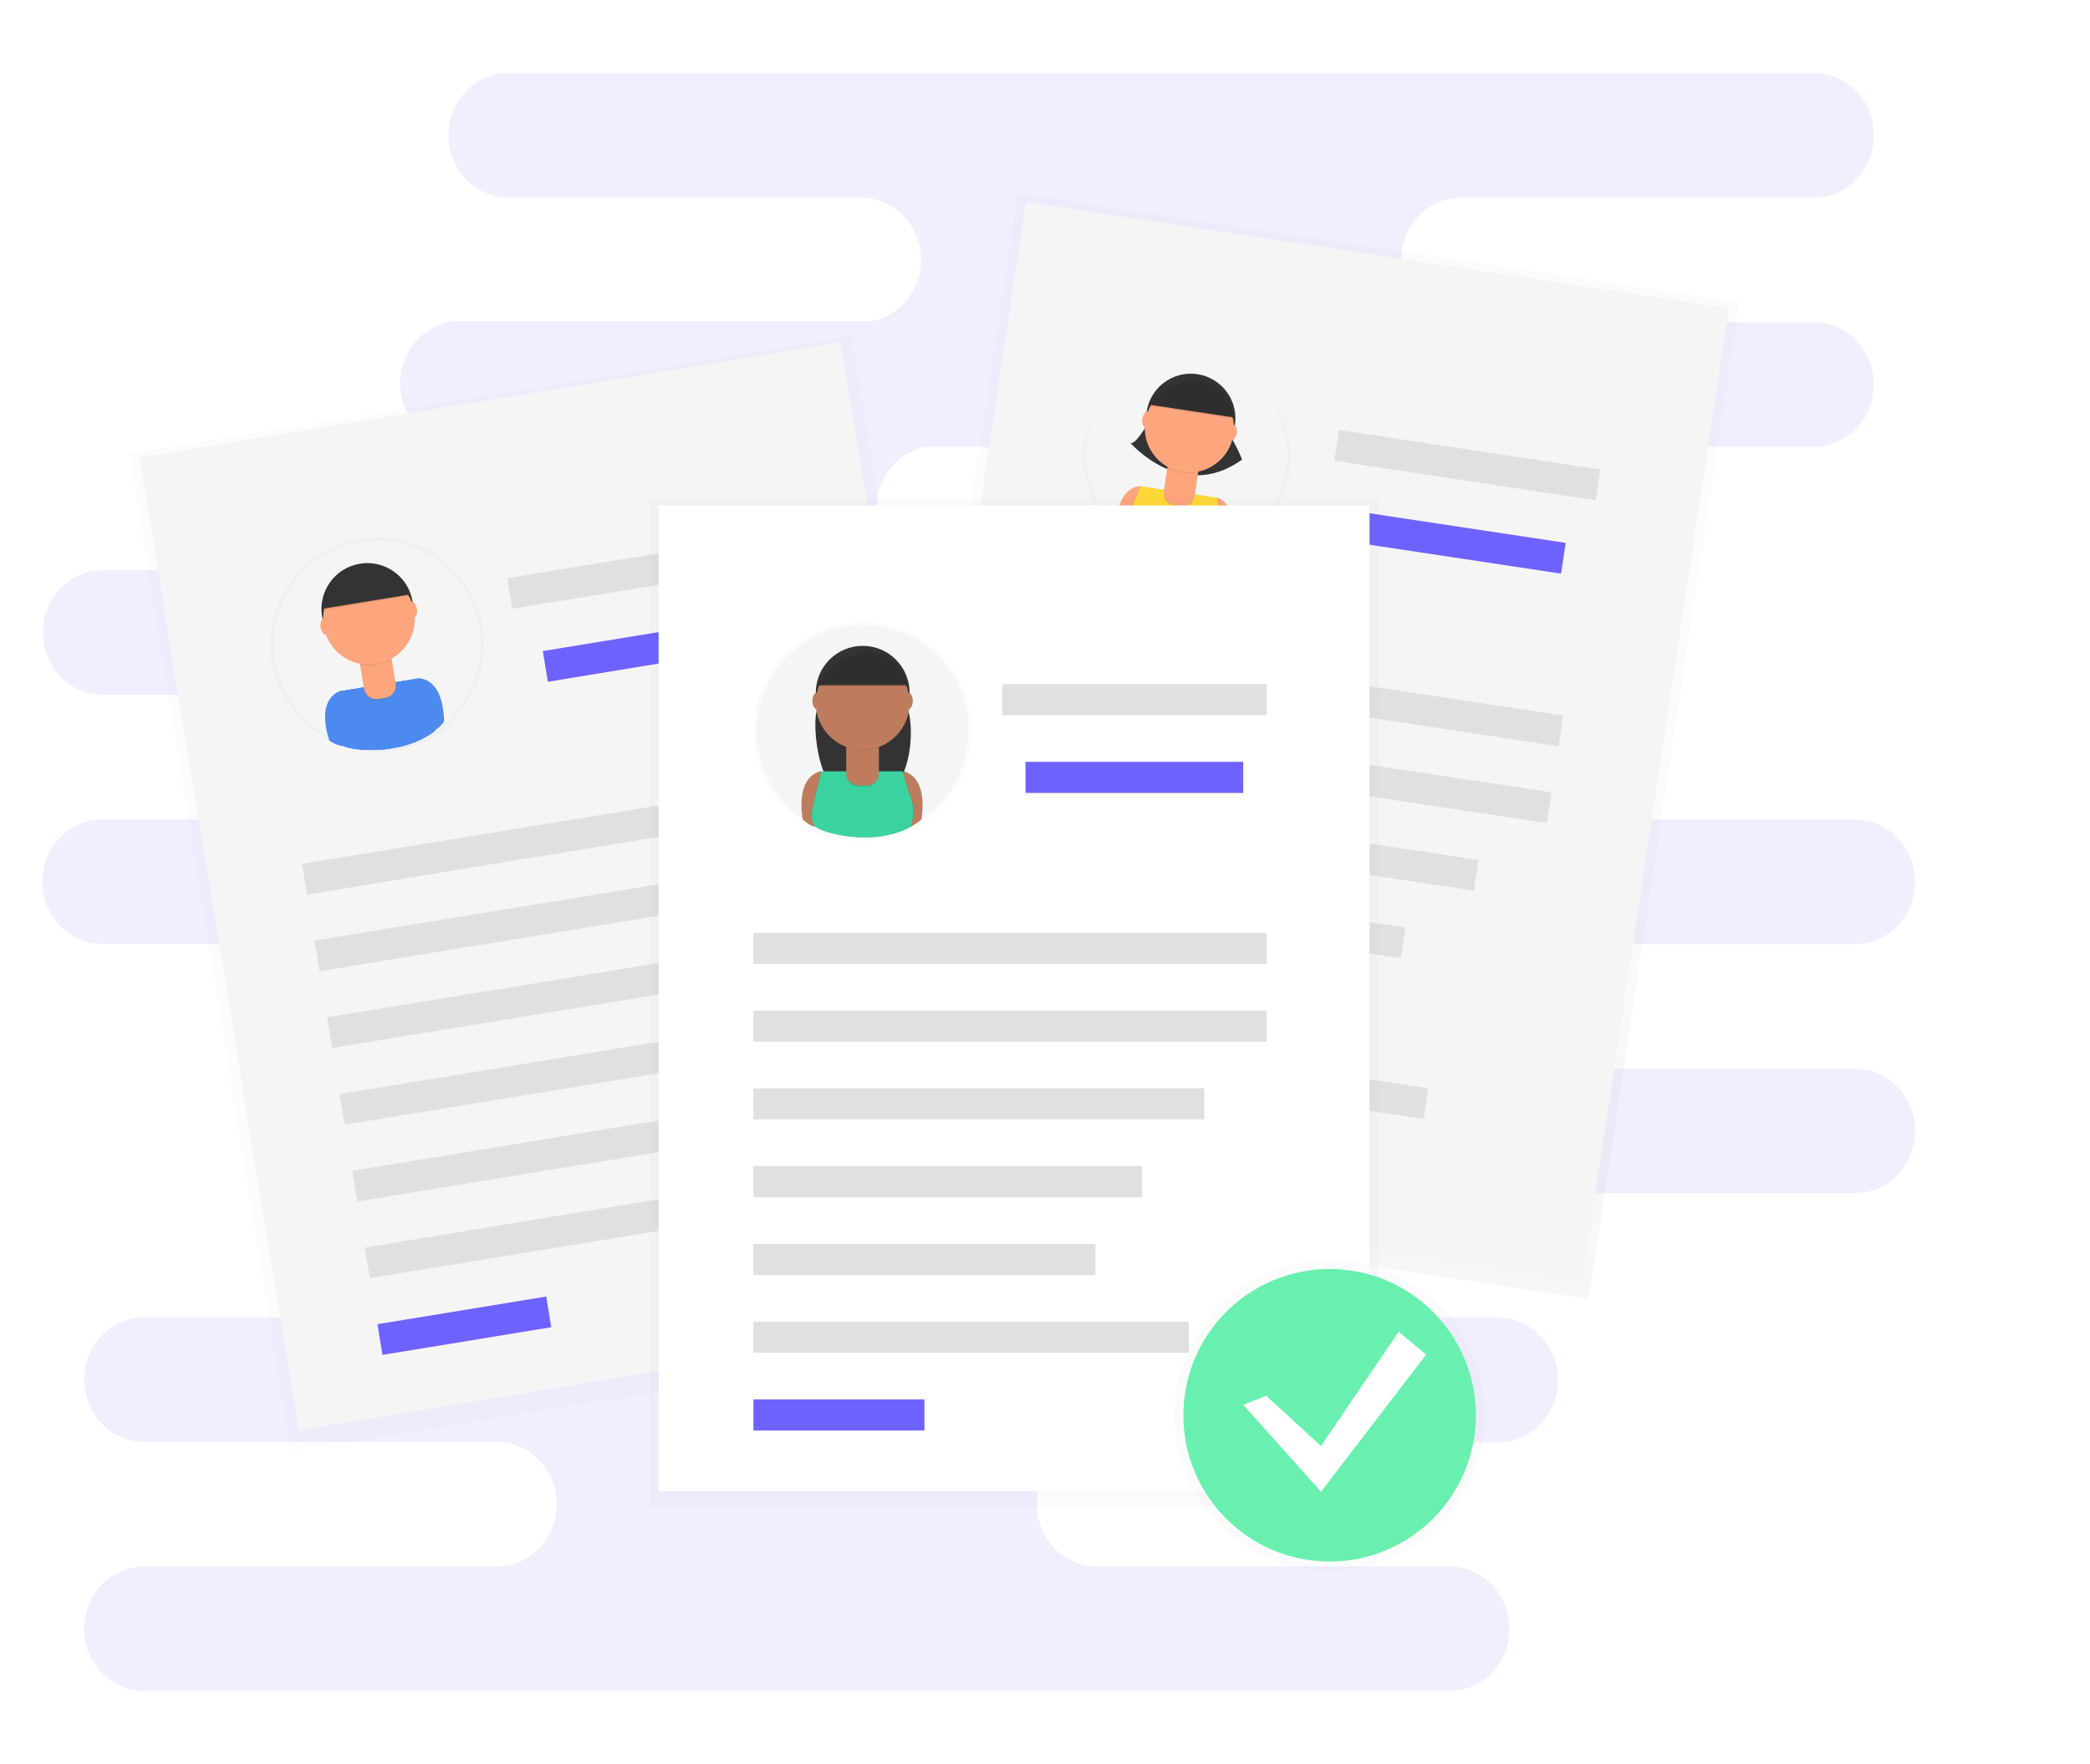 <svg width="1135" height="958" viewBox="0 0 1135 958" fill="none" xmlns="http://www.w3.org/2000/svg">
<path d="M1007.47 580.313H815.944C807.319 580.313 799.047 576.749 792.947 570.406C786.848 564.062 783.422 555.458 783.422 546.487C783.422 537.516 786.848 528.912 792.947 522.568C799.047 516.225 807.319 512.661 815.944 512.661H1007.48C1016.1 512.661 1024.37 509.097 1030.47 502.753C1036.57 496.41 1040 487.806 1040 478.835C1040 469.863 1036.57 461.259 1030.47 454.916C1024.37 448.572 1016.1 445.008 1007.48 445.008H765.758C765.417 445.008 765.105 444.944 764.764 444.944H573.22C565.124 444.95 557.317 441.814 551.326 436.149C545.336 430.484 541.594 422.698 540.831 414.315C540.069 405.932 542.342 397.554 547.206 390.822C552.069 384.09 559.173 379.488 567.126 377.915H791.021C799.647 377.915 807.919 374.352 814.019 368.008C820.118 361.664 823.544 353.06 823.544 344.089C823.544 335.118 820.118 326.514 814.019 320.17C807.919 313.827 799.647 310.263 791.021 310.263H770.919C768.901 309.86 766.85 309.654 764.795 309.648H722.74C714.795 308.062 707.704 303.452 702.852 296.719C698 289.986 695.735 281.614 696.501 273.238C697.266 264.861 701.006 257.082 706.991 251.42C712.976 245.759 720.775 242.621 728.865 242.619H985.06C993.686 242.619 1001.96 239.056 1008.06 232.712C1014.16 226.368 1017.58 217.765 1017.58 208.793C1017.58 199.822 1014.16 191.218 1008.06 184.875C1001.96 178.531 993.686 174.967 985.06 174.967H793.528C784.902 174.967 776.63 171.403 770.53 165.06C764.431 158.716 761.005 150.112 761.005 141.141C761.005 132.17 764.431 123.566 770.53 117.222C776.63 110.879 784.902 107.315 793.528 107.315H985.06C993.686 107.315 1001.96 103.751 1008.06 97.407C1014.16 91.064 1017.58 82.46 1017.58 73.489C1017.58 64.517 1014.16 55.913 1008.06 49.57C1001.96 43.226 993.686 39.662 985.06 39.662H276.094C267.468 39.662 259.196 43.226 253.096 49.57C246.997 55.913 243.571 64.517 243.571 73.489C243.571 82.46 246.997 91.064 253.096 97.407C259.196 103.751 267.468 107.315 276.094 107.315H467.626C475.723 107.309 483.53 110.445 489.52 116.11C495.51 121.774 499.253 129.56 500.015 137.944C500.777 146.327 498.504 154.704 493.641 161.436C488.777 168.169 481.674 172.771 473.72 174.343H249.825C241.199 174.343 232.927 177.907 226.828 184.251C220.728 190.594 217.302 199.198 217.302 208.169C217.302 217.141 220.728 225.745 226.828 232.088C232.927 238.432 241.199 241.996 249.825 241.996H269.969C271.988 242.399 274.038 242.605 276.094 242.611H318.125C326.071 244.197 333.162 248.806 338.014 255.539C342.866 262.272 345.13 270.645 344.365 279.021C343.6 287.398 339.859 295.177 333.875 300.838C327.89 306.5 320.091 309.638 312.001 309.639H55.806C47.177 309.639 38.902 313.204 32.801 319.55C26.699 325.896 23.272 334.503 23.272 343.477C23.272 352.451 26.699 361.058 32.801 367.404C38.902 373.75 47.177 377.315 55.806 377.315H247.338C255.964 377.315 264.236 380.879 270.335 387.222C276.435 393.566 279.861 402.17 279.861 411.141C279.861 420.112 276.435 428.716 270.335 435.06C264.236 441.404 255.964 444.967 247.338 444.967H55.806C51.512 444.926 47.253 445.77 43.275 447.45C39.296 449.13 35.677 451.613 32.627 454.756C29.577 457.9 27.156 461.64 25.503 465.762C23.851 469.884 23 474.306 23 478.772C23 483.238 23.851 487.659 25.503 491.781C27.156 495.903 29.577 499.644 32.627 502.787C35.677 505.93 39.296 508.413 43.275 510.094C47.253 511.774 51.512 512.617 55.806 512.576H297.514C297.854 512.576 298.167 512.64 298.508 512.64H490.04C498.372 512.636 506.388 515.96 512.432 521.925C518.477 527.89 522.089 536.041 522.522 544.695C522.956 553.35 520.178 561.847 514.762 568.433C509.347 575.019 501.707 579.191 493.419 580.088H272.27C263.644 580.088 255.372 583.651 249.273 589.995C243.173 596.339 239.747 604.943 239.747 613.914C239.747 622.885 243.173 631.489 249.273 637.832C255.372 644.176 263.644 647.74 272.27 647.74H295.12C296.255 647.87 297.397 647.934 298.539 647.933H337.864C346.145 648.844 353.775 653.024 359.18 659.612C364.585 666.201 367.354 674.695 366.915 683.343C366.477 691.992 362.865 700.136 356.824 706.097C350.783 712.058 342.773 715.381 334.446 715.381H78.251C69.625 715.381 61.353 718.944 55.254 725.288C49.154 731.632 45.728 740.235 45.728 749.207C45.728 758.178 49.154 766.782 55.254 773.125C61.353 779.469 69.625 783.033 78.251 783.033H269.783C278.409 783.033 286.681 786.597 292.78 792.94C298.88 799.284 302.306 807.888 302.306 816.859C302.306 825.83 298.88 834.434 292.78 840.778C286.681 847.121 278.409 850.685 269.783 850.685H78.22C69.594 850.685 61.322 854.249 55.222 860.593C49.123 866.936 45.697 875.54 45.697 884.511C45.697 893.483 49.123 902.087 55.222 908.43C61.322 914.774 69.594 918.338 78.22 918.338H787.178C795.803 918.338 804.076 914.774 810.175 908.43C816.274 902.087 819.701 893.483 819.701 884.511C819.701 875.54 816.274 866.936 810.175 860.593C804.076 854.249 795.803 850.685 787.178 850.685H595.645C587.313 850.689 579.297 847.365 573.253 841.401C567.209 835.436 563.597 827.285 563.163 818.63C562.73 809.976 565.507 801.479 570.923 794.893C576.339 788.307 583.979 784.135 592.266 783.238H813.455C822.081 783.238 830.353 779.674 836.452 773.33C842.552 766.987 845.978 758.383 845.978 749.412C845.978 740.44 842.552 731.837 836.452 725.493C830.353 719.149 822.081 715.586 813.455 715.586H790.602C789.467 715.456 788.326 715.391 787.184 715.392H747.852C739.571 714.482 731.942 710.301 726.537 703.713C721.132 697.125 718.363 688.631 718.801 679.982C719.24 671.333 722.852 663.189 728.893 657.229C734.934 651.268 742.943 647.945 751.27 647.945H1007.47C1016.09 647.945 1024.36 644.381 1030.46 638.037C1036.56 631.694 1039.99 623.09 1039.99 614.119C1039.99 605.147 1036.56 596.544 1030.46 590.2C1024.36 583.856 1016.09 580.293 1007.47 580.293V580.313ZM532.289 242.684C540.385 242.678 548.192 245.814 554.183 251.479C560.173 257.144 563.915 264.929 564.677 273.313C565.44 281.696 563.167 290.073 558.303 296.806C553.44 303.538 546.336 308.14 538.382 309.712H508.535C500.438 309.719 492.631 306.583 486.641 300.918C480.651 295.253 476.908 287.467 476.146 279.084C475.384 270.7 477.657 262.323 482.52 255.591C487.384 248.859 494.487 244.256 502.441 242.684H532.289ZM530.982 715.372C522.65 715.376 514.635 712.052 508.59 706.087C502.546 700.122 498.934 691.971 498.501 683.317C498.067 674.663 500.845 666.165 506.26 659.579C511.676 652.993 519.316 648.821 527.603 647.924H554.742C563.075 647.921 571.09 651.244 577.135 657.209C583.179 663.174 586.791 671.325 587.224 679.979C587.658 688.634 584.88 697.131 579.465 703.717C574.049 710.303 566.409 714.475 558.121 715.372H530.982Z" fill="#F1EEFF"/>
<g clip-path="url(#clip0)">
<g opacity="0.5">
<path opacity="0.5" d="M552.803 105.025L471.141 646.269L862.867 705.372L944.529 164.128L552.803 105.025Z" fill="url(#paint0_linear)"/>
</g>
<path d="M557.191 109.765L477.334 639.045L859.093 696.644L938.95 167.365L557.191 109.765Z" fill="#F5F5F5"/>
<path d="M848.926 388.54L573.394 346.968L570.874 363.669L846.406 405.241L848.926 388.54Z" fill="#E0E0E0"/>
<path d="M842.627 430.283L567.096 388.711L564.576 405.412L840.108 446.984L842.627 430.283Z" fill="#E0E0E0"/>
<path d="M869.077 254.945L727.133 233.529L724.613 250.23L866.557 271.646L869.077 254.945Z" fill="#E0E0E0"/>
<path d="M850.26 294.81L733.363 277.172L730.843 293.873L847.74 311.511L850.26 294.81Z" fill="#6C63FF"/>
<path d="M802.931 466.994L560.792 430.461L558.272 447.162L800.411 483.695L802.931 466.994Z" fill="#E0E0E0"/>
<path d="M763.225 503.704L554.487 472.21L551.967 488.911L760.705 520.405L763.225 503.704Z" fill="#E0E0E0"/>
<path d="M731.88 541.671L548.189 513.956L545.67 530.657L729.361 558.372L731.88 541.671Z" fill="#E0E0E0"/>
<path d="M775.676 590.978L541.892 555.705L539.372 572.406L773.156 607.679L775.676 590.978Z" fill="#E0E0E0"/>
<path d="M627.442 611.306L535.601 597.449L533.081 614.15L624.922 628.007L627.442 611.306Z" fill="#6C63FF"/>
<g opacity="0.5">
<path opacity="0.5" d="M700.23 256.5C701.68 246.879 700.615 237.046 697.137 227.959C693.66 218.872 687.89 210.839 680.387 204.644C672.885 198.448 663.906 194.3 654.326 192.604C644.745 190.908 634.888 191.72 625.714 194.963C616.541 198.206 608.363 203.769 601.977 211.11C595.591 218.451 591.215 227.32 589.273 236.854C587.331 246.388 587.891 256.263 590.898 265.516C593.904 274.77 599.255 283.088 606.43 289.66C606.43 289.74 606.43 289.83 606.43 289.91C607.983 291.938 609.924 293.638 612.14 294.91L612.25 294.67C614.52 297.3 624.97 302.54 637.6 304.41H637.88C645.88 305.63 654.77 305.52 663.02 302.54C663.02 302.54 663.11 302.4 663.26 302.14C665.332 301.522 667.291 300.573 669.06 299.33L669.24 298.71C677.439 294.711 684.543 288.78 689.941 281.427C695.339 274.074 698.87 265.52 700.23 256.5V256.5Z" fill="url(#paint1_linear)"/>
</g>
<path d="M698.308 254.196C702.812 224.34 682.261 196.486 652.406 191.981C622.55 187.477 594.696 208.028 590.191 237.883C585.687 267.739 606.238 295.593 636.093 300.098C665.949 304.602 693.803 284.051 698.308 254.196Z" fill="#F5F5F5"/>
<path d="M619.33 264.05C619.33 264.05 606.33 263.16 606.16 287.14C607.669 289.1 609.552 290.742 611.7 291.97L622.64 268.54L619.33 264.05Z" fill="#FDA57D"/>
<path d="M661.13 270.36C661.13 270.36 673.85 273.36 666.91 296.31C664.891 297.745 662.606 298.765 660.19 299.31L656.64 273.7L661.13 270.36Z" fill="#FDA57D"/>
<path d="M625.69 225.69C625.69 225.69 616.87 242.6 613.78 240.42C613.78 240.42 641.84 273.15 674.53 249.58C671.987 243.209 668.69 237.166 664.71 231.58L625.69 225.69Z" fill="#333333"/>
<path d="M670.631 230.773C672.627 217.541 663.519 205.196 650.287 203.2C637.055 201.203 624.71 210.311 622.713 223.544C620.717 236.776 629.825 249.121 643.057 251.117C656.289 253.114 668.634 244.005 670.631 230.773Z" fill="#333333"/>
<path opacity="0.1" d="M660.88 270.32L619.08 264.02L612.66 280.15C612.66 280.15 609.2 287.54 611.54 291.38C613.88 295.22 639.33 306.97 660.54 299.38C662.919 295.179 663.853 290.313 663.2 285.53C662.15 277.39 662.73 284.89 662.73 284.89L660.88 270.32Z" fill="black"/>
<path opacity="0.1" d="M661.44 270.41L619.64 264.11L613.23 280.23C613.23 280.23 609.77 287.62 612.11 291.46C614.45 295.3 639.9 307.05 661.11 299.46C663.489 295.259 664.424 290.393 663.77 285.61C662.72 277.47 663.3 284.97 663.3 284.97L661.44 270.41Z" fill="black"/>
<path d="M661.13 270.36L619.33 264.06L612.91 280.19C612.91 280.19 609.45 287.58 611.79 291.42C614.13 295.26 639.58 307.01 660.79 299.42C663.169 295.219 664.103 290.353 663.45 285.57C662.4 277.43 662.98 284.93 662.98 284.93L661.13 270.36Z" fill="#FDD835"/>
<path opacity="0.1" d="M634.231 252.165L650.952 254.687L648.675 269.777C648.409 271.541 647.452 273.128 646.016 274.188C644.58 275.248 642.781 275.693 641.016 275.427L637.595 274.911C635.83 274.645 634.243 273.688 633.184 272.252C632.124 270.816 631.678 269.017 631.945 267.252L634.221 252.163L634.231 252.165Z" fill="black"/>
<path d="M634.313 251.545L651.034 254.068L648.757 269.157C648.491 270.922 647.534 272.509 646.098 273.568C644.661 274.628 642.863 275.074 641.098 274.808L637.687 274.293C635.922 274.027 634.335 273.07 633.275 271.634C632.216 270.198 631.77 268.399 632.036 266.634L634.313 251.545Z" fill="#FDA57D"/>
<path opacity="0.1" d="M634 253.91C639.084 256.737 645.012 257.648 650.71 256.48L651.02 254.43L634.3 251.91L634 253.91Z" fill="black"/>
<path d="M669.846 235.97C671.843 222.738 662.734 210.393 649.502 208.397C636.27 206.4 623.925 215.508 621.929 228.741C619.932 241.973 629.04 254.318 642.273 256.314C655.505 258.311 667.85 249.202 669.846 235.97Z" fill="#FDA57D"/>
<path d="M624.3 219.78L670 226.67C670 226.67 668.88 207.67 651.43 206.2C633.98 204.73 624.3 219.78 624.3 219.78Z" fill="#333333"/>
<path d="M624.796 228.12C625.144 225.81 624.431 223.787 623.202 223.602C621.973 223.416 620.694 225.139 620.346 227.449C619.997 229.759 620.711 231.782 621.94 231.967C623.168 232.152 624.447 230.43 624.796 228.12Z" fill="#FDA57D"/>
<path d="M671.61 235.187C671.959 232.877 671.245 230.854 670.017 230.669C668.788 230.483 667.509 232.206 667.161 234.516C666.812 236.826 667.526 238.849 668.754 239.034C669.983 239.219 671.262 237.497 671.61 235.187Z" fill="#FDA57D"/>
<path opacity="0.1" d="M624.23 220.4L669.93 227.29C669.93 227.29 668.81 208.29 651.36 206.82C633.91 205.35 624.23 220.4 624.23 220.4Z" fill="black"/>
<g opacity="0.5">
<path opacity="0.5" d="M462.527 182.791L70.328 246.176L157.907 788.073L550.106 724.687L462.527 182.791Z" fill="url(#paint2_linear)"/>
</g>
<path d="M456.629 185.955L75.635 248.413L162.229 776.632L543.223 714.174L456.629 185.955Z" fill="#F5F5F5"/>
<path d="M438.968 424.043L163.989 469.122L166.721 485.789L441.701 440.71L438.968 424.043Z" fill="#E0E0E0"/>
<path d="M445.798 465.709L170.819 510.788L173.551 527.456L448.53 482.377L445.798 465.709Z" fill="#E0E0E0"/>
<path d="M417.122 290.72L275.463 313.943L278.195 330.611L419.854 307.388L417.122 290.72Z" fill="#E0E0E0"/>
<path d="M411.448 334.436L294.786 353.561L297.518 370.229L414.181 351.104L411.448 334.436Z" fill="#6C63FF"/>
<path d="M419.303 512.837L177.649 552.453L180.381 569.12L422.035 529.505L419.303 512.837Z" fill="#E0E0E0"/>
<path d="M392.796 559.957L184.477 594.108L187.209 610.775L395.529 576.624L392.796 559.957Z" fill="#E0E0E0"/>
<path d="M374.631 605.726L191.308 635.779L194.04 652.447L377.363 622.394L374.631 605.726Z" fill="#E0E0E0"/>
<path d="M431.454 639.186L198.138 677.435L200.871 694.102L434.186 655.853L431.454 639.186Z" fill="#E0E0E0"/>
<path d="M296.632 704.078L204.975 719.104L207.708 735.772L299.364 720.746L296.632 704.078Z" fill="#6C63FF"/>
<g opacity="0.5">
<path opacity="0.5" d="M262.04 340.46C260.42 330.59 256.273 321.306 250.002 313.514C243.731 305.722 235.549 299.686 226.253 295.993C216.957 292.301 206.863 291.078 196.954 292.444C187.046 293.809 177.659 297.717 169.708 303.786C161.758 309.855 155.513 317.879 151.584 327.077C147.654 336.275 146.172 346.334 147.283 356.275C148.393 366.215 152.059 375.699 157.922 383.803C163.785 391.907 171.646 398.355 180.74 402.52L180.82 402.77C182.981 404.253 185.415 405.293 187.98 405.83V405.56C191.03 407.42 202.91 409.25 215.86 407.09H216.14C224.35 405.76 233.01 402.84 240.14 397.32C240.14 397.32 240.14 397.16 240.24 396.86C242.073 395.601 243.69 394.055 245.03 392.28C245.03 392.053 245.03 391.833 245.03 391.62C251.804 385.113 256.892 377.055 259.855 368.141C262.819 359.228 263.569 349.728 262.04 340.46V340.46Z" fill="url(#paint3_linear)"/>
</g>
<path d="M213.969 405.274C244.598 400.252 265.358 371.352 260.337 340.722C255.315 310.093 226.415 289.333 195.785 294.354C165.156 299.376 144.396 328.276 149.417 358.906C154.439 389.535 183.339 410.295 213.969 405.274Z" fill="#F5F5F5"/>
<path d="M184.42 375.45C184.42 375.45 171.42 378.7 178.82 402.2C180.915 403.65 183.278 404.67 185.77 405.2L189.08 378.82L184.42 375.45Z" fill="#4D8AF0"/>
<path d="M227.3 368.42C227.3 368.42 240.69 367.33 241.14 391.99C239.611 394.011 237.698 395.71 235.51 396.99L223.95 373.05L227.3 368.42Z" fill="#4D8AF0"/>
<path d="M203.505 355.281C217.081 353.056 226.282 340.246 224.057 326.67C221.831 313.093 209.021 303.892 195.445 306.118C181.869 308.343 172.667 321.153 174.893 334.729C177.119 348.306 189.929 357.507 203.505 355.281Z" fill="#333333"/>
<path d="M227.05 368.46L184.17 375.46L182.98 393.27C182.98 393.27 181.98 401.6 185.43 404.61C188.88 407.62 217.55 411.09 235.84 396.93C236.841 392.069 236.219 387.014 234.07 382.54C230.47 374.91 233.4 382.06 233.4 382.06L227.05 368.46Z" fill="#4D8AF0"/>
<path d="M227.62 368.37L184.74 375.37L183.55 393.18C183.55 393.18 182.55 401.51 186 404.52C189.45 407.53 218.12 411 236.41 396.84C237.411 391.979 236.789 386.924 234.64 382.45C231.04 374.82 233.97 381.97 233.97 381.97L227.62 368.37Z" fill="#4D8AF0"/>
<path d="M227.3 368.42L184.42 375.42L183.23 393.26C183.23 393.26 182.23 401.59 185.68 404.6C189.13 407.61 217.8 411.08 236.09 396.92C237.091 392.059 236.469 387.004 234.32 382.53C230.72 374.9 233.65 382.05 233.65 382.05L227.3 368.42Z" fill="#4D8AF0"/>
<path opacity="0.1" d="M195.254 359.053L212.405 356.241L214.972 371.902C215.261 373.663 214.838 375.467 213.797 376.917C212.755 378.367 211.181 379.343 209.419 379.632L205.541 380.268C203.78 380.557 201.976 380.134 200.526 379.092C199.076 378.051 198.1 376.477 197.811 374.715L195.244 359.054L195.254 359.053Z" fill="black"/>
<path d="M195.151 358.417L212.302 355.605L214.87 371.266C215.159 373.028 214.736 374.832 213.694 376.281C212.653 377.731 211.079 378.708 209.317 378.997L205.439 379.632C203.678 379.921 201.874 379.498 200.424 378.457C198.974 377.416 197.998 375.841 197.709 374.08L195.141 358.419L195.151 358.417Z" fill="#FDA57D"/>
<path opacity="0.1" d="M195.57 360.89C201.436 362.052 207.524 361.073 212.73 358.13L212.38 356.02L195.23 358.84L195.57 360.89Z" fill="black"/>
<path d="M204.387 360.619C217.963 358.393 227.165 345.583 224.939 332.007C222.713 318.431 209.904 309.229 196.327 311.455C182.751 313.681 173.55 326.49 175.775 340.067C178.001 353.643 190.811 362.844 204.387 360.619Z" fill="#FDA57D"/>
<path opacity="0.1" d="M175.41 331.19L222.3 323.51C222.3 323.51 215.19 305.23 197.67 309.35C180.15 313.47 175.41 331.19 175.41 331.19Z" fill="black"/>
<path d="M175.3 330.56L222.23 322.87C222.23 322.87 215.12 304.59 197.6 308.71C180.08 312.83 175.3 330.56 175.3 330.56Z" fill="#333333"/>
<path d="M177.103 344.699C178.371 344.494 179.088 342.4 178.703 340.022C178.319 337.643 176.979 335.881 175.711 336.086C174.442 336.291 173.725 338.385 174.11 340.764C174.494 343.142 175.834 344.904 177.103 344.699Z" fill="#FDA57D"/>
<path d="M224.832 335.348C226.096 335.141 226.806 333.051 226.418 330.68C226.029 328.309 224.689 326.555 223.425 326.763C222.16 326.97 221.45 329.06 221.839 331.431C222.228 333.801 223.568 335.555 224.832 335.348Z" fill="#FDA57D"/>
<g opacity="0.5">
<path opacity="0.5" d="M748.79 270.47H352.63V817.84H748.79V270.47Z" fill="url(#paint4_linear)"/>
</g>
<path d="M743.75 274.5H357.67V809.77H743.75V274.5Z" fill="white"/>
<g opacity="0.5">
<path opacity="0.5" d="M409.23 396.97C409.231 386.743 411.88 376.69 416.918 367.79C421.957 358.89 429.214 351.447 437.983 346.183C446.752 340.92 456.734 338.017 466.958 337.756C477.182 337.494 487.299 339.885 496.325 344.694C505.351 349.502 512.978 356.566 518.465 365.197C523.951 373.828 527.109 383.733 527.632 393.947C528.155 404.16 526.025 414.336 521.449 423.482C516.874 432.628 510.008 440.434 501.52 446.14V446.4C499.585 448.257 497.301 449.712 494.8 450.68L494.72 450.42C491.95 452.8 480.27 456.61 466.85 456.57H466.56C458.06 456.57 448.84 455.07 440.72 450.68C440.72 450.68 440.65 450.52 440.54 450.23C438.482 449.263 436.595 447.969 434.95 446.4L434.86 445.73C426.955 440.29 420.491 433.008 416.026 424.514C411.561 416.019 409.229 406.566 409.23 396.97Z" fill="url(#paint5_linear)"/>
</g>
<path d="M468.46 454.43C500.194 454.43 525.92 428.704 525.92 396.97C525.92 365.236 500.194 339.51 468.46 339.51C436.726 339.51 411 365.236 411 396.97C411 428.704 436.726 454.43 468.46 454.43Z" fill="#F5F5F5"/>
<path d="M445.92 418.86C445.92 418.86 432.23 419.97 435.85 444.97C437.728 446.771 439.944 448.181 442.37 449.12L450.07 423.05L445.92 418.86Z" fill="#BE7C5E"/>
<path d="M490.35 418.86C490.35 418.86 504.04 419.97 500.42 444.97C498.542 446.771 496.326 448.181 493.9 449.12L486.23 422.97L490.35 418.86Z" fill="#BE7C5E"/>
<path d="M446.51 377.97C446.51 377.97 445.46 381.04 443.96 384.59C440.7 392.35 444.42 422.17 452.22 425.35C460.97 428.92 472.48 431.2 484.43 426.84C494.82 423.05 498.02 389.11 490.68 380.84C489.82 379.84 488.92 378.91 487.98 377.97H446.51Z" fill="#333333"/>
<path d="M468.5 401.67C482.567 401.67 493.97 390.267 493.97 376.2C493.97 362.133 482.567 350.73 468.5 350.73C454.433 350.73 443.03 362.133 443.03 376.2C443.03 390.267 454.433 401.67 468.5 401.67Z" fill="#333333"/>
<path opacity="0.1" d="M490.09 418.86H445.66L441.51 436.63C441.51 436.63 439.07 444.86 442.1 448.48C445.13 452.1 473.43 460.33 494.23 449.07C496.042 444.331 496.249 439.128 494.82 434.26C492.45 425.97 494.23 433.67 494.23 433.67L490.09 418.86Z" fill="black"/>
<path opacity="0.1" d="M490.68 418.86H446.23L442.08 436.63C442.08 436.63 439.64 444.86 442.67 448.48C445.7 452.1 474 460.33 494.8 449.07C496.612 444.331 496.819 439.128 495.39 434.26C493.02 425.97 494.8 433.67 494.8 433.67L490.68 418.86Z" fill="black"/>
<path d="M490.35 418.86H445.92L441.77 436.63C441.77 436.63 439.33 444.86 442.36 448.48C445.39 452.1 473.69 460.33 494.49 449.07C496.302 444.331 496.509 439.128 495.08 434.26C492.71 425.97 494.49 433.67 494.49 433.67L490.35 418.86Z" fill="#3AD29F"/>
<path opacity="0.1" d="M459.55 404.11H477.32V420.49C477.32 422.275 476.611 423.987 475.349 425.249C474.087 426.511 472.375 427.22 470.59 427.22H466.27C464.485 427.22 462.773 426.511 461.511 425.249C460.249 423.987 459.54 422.275 459.54 420.49V404.11H459.55Z" fill="black"/>
<path d="M459.55 403.45H477.32V419.83C477.32 421.615 476.611 423.327 475.349 424.589C474.087 425.851 472.375 426.56 470.59 426.56H466.27C464.485 426.56 462.773 425.851 461.511 424.589C460.249 423.327 459.54 421.615 459.54 419.83V403.45H459.55Z" fill="#BE7C5E"/>
<path opacity="0.1" d="M459.58 405.97C465.313 408.094 471.617 408.094 477.35 405.97V403.79H459.58V405.97Z" fill="black"/>
<path d="M468.5 407.2C482.567 407.2 493.97 395.797 493.97 381.73C493.97 367.663 482.567 356.26 468.5 356.26C454.433 356.26 443.03 367.663 443.03 381.73C443.03 395.797 454.433 407.2 468.5 407.2Z" fill="#BE7C5E"/>
<path d="M444.14 372.06H492.72C492.72 372.06 488.57 352.44 470.21 353.7C451.85 354.96 444.14 372.06 444.14 372.06Z" fill="#333333"/>
<path d="M443.56 385.09C444.869 385.09 445.93 383.102 445.93 380.65C445.93 378.198 444.869 376.21 443.56 376.21C442.251 376.21 441.19 378.198 441.19 380.65C441.19 383.102 442.251 385.09 443.56 385.09Z" fill="#BE7C5E"/>
<path d="M493.32 385.09C494.629 385.09 495.69 383.102 495.69 380.65C495.69 378.198 494.629 376.21 493.32 376.21C492.011 376.21 490.95 378.198 490.95 380.65C490.95 383.102 492.011 385.09 493.32 385.09Z" fill="#BE7C5E"/>
<path opacity="0.1" d="M444.14 372.71H492.72C492.72 372.71 488.57 353.09 470.21 354.35C451.85 355.61 444.14 372.71 444.14 372.71Z" fill="black"/>
<path d="M687.8 506.6H409.15V523.49H687.8V506.6Z" fill="#E0E0E0"/>
<path d="M687.8 548.82H409.15V565.71H687.8V548.82Z" fill="#E0E0E0"/>
<path d="M687.81 371.5H544.26V388.39H687.81V371.5Z" fill="#E0E0E0"/>
<path d="M675.14 413.72H556.92V430.61H675.14V413.72Z" fill="#6C63FF"/>
<path d="M654.03 591.04H409.15V607.93H654.03V591.04Z" fill="#E0E0E0"/>
<path d="M620.25 633.26H409.15V650.15H620.25V633.26Z" fill="#E0E0E0"/>
<path d="M594.92 675.49H409.15V692.38H594.92V675.49Z" fill="#E0E0E0"/>
<path d="M645.58 717.71H409.15V734.6H645.58V717.71Z" fill="#E0E0E0"/>
<path d="M502.03 759.93H409.15V776.82H502.03V759.93Z" fill="#6C63FF"/>
<g opacity="0.5">
<path opacity="0.5" d="M722.07 852.95C768.677 852.95 806.46 815.167 806.46 768.56C806.46 721.953 768.677 684.17 722.07 684.17C675.463 684.17 637.68 721.953 637.68 768.56C637.68 815.167 675.463 852.95 722.07 852.95Z" fill="url(#paint6_linear)"/>
</g>
<path d="M722.07 847.98C765.932 847.98 801.49 812.422 801.49 768.56C801.49 724.698 765.932 689.14 722.07 689.14C678.207 689.14 642.65 724.698 642.65 768.56C642.65 812.422 678.207 847.98 722.07 847.98Z" fill="#69F0AE"/>
<path d="M687.6 757.96L717.38 785.26L759.57 723.22L774.47 735.63L717.38 810.08L675.19 762.93L687.6 757.96Z" fill="white"/>
</g>
<defs>
<linearGradient id="paint0_linear" x1="667.004" y1="675.82" x2="748.666" y2="134.576" gradientUnits="userSpaceOnUse">
<stop stop-color="#808080" stop-opacity="0.25"/>
<stop offset="0.54" stop-color="#808080" stop-opacity="0.12"/>
<stop offset="1" stop-color="#808080" stop-opacity="0.1"/>
</linearGradient>
<linearGradient id="paint1_linear" x1="66121" y1="83014.8" x2="68033.8" y2="70337.4" gradientUnits="userSpaceOnUse">
<stop stop-color="#808080" stop-opacity="0.25"/>
<stop offset="0.54" stop-color="#808080" stop-opacity="0.12"/>
<stop offset="1" stop-color="#808080" stop-opacity="0.1"/>
</linearGradient>
<linearGradient id="paint2_linear" x1="220107" y1="178802" x2="172168" y2="-117816" gradientUnits="userSpaceOnUse">
<stop stop-color="#808080" stop-opacity="0.25"/>
<stop offset="0.54" stop-color="#808080" stop-opacity="0.12"/>
<stop offset="1" stop-color="#808080" stop-opacity="0.1"/>
</linearGradient>
<linearGradient id="paint3_linear" x1="45465.3" y1="-4366.04" x2="43280.8" y2="-17691.4" gradientUnits="userSpaceOnUse">
<stop stop-color="#808080" stop-opacity="0.25"/>
<stop offset="0.54" stop-color="#808080" stop-opacity="0.12"/>
<stop offset="1" stop-color="#808080" stop-opacity="0.1"/>
</linearGradient>
<linearGradient id="paint4_linear" x1="190791" y1="390458" x2="190791" y2="90843.8" gradientUnits="userSpaceOnUse">
<stop stop-color="#808080" stop-opacity="0.25"/>
<stop offset="0.54" stop-color="#808080" stop-opacity="0.12"/>
<stop offset="1" stop-color="#808080" stop-opacity="0.1"/>
</linearGradient>
<linearGradient id="paint5_linear" x1="60259.5" y1="51151.2" x2="60259.5" y2="37027.8" gradientUnits="userSpaceOnUse">
<stop stop-color="#808080" stop-opacity="0.25"/>
<stop offset="0.54" stop-color="#808080" stop-opacity="0.12"/>
<stop offset="1" stop-color="#808080" stop-opacity="0.1"/>
</linearGradient>
<linearGradient id="paint6_linear" x1="110694" y1="126922" x2="110694" y2="98436.5" gradientUnits="userSpaceOnUse">
<stop stop-color="#808080" stop-opacity="0.25"/>
<stop offset="0.54" stop-color="#808080" stop-opacity="0.12"/>
<stop offset="1" stop-color="#808080" stop-opacity="0.1"/>
</linearGradient>
<clipPath id="clip0">
<rect x="70" y="105" width="874.47" height="747.94" fill="white"/>
</clipPath>
</defs>
</svg>
